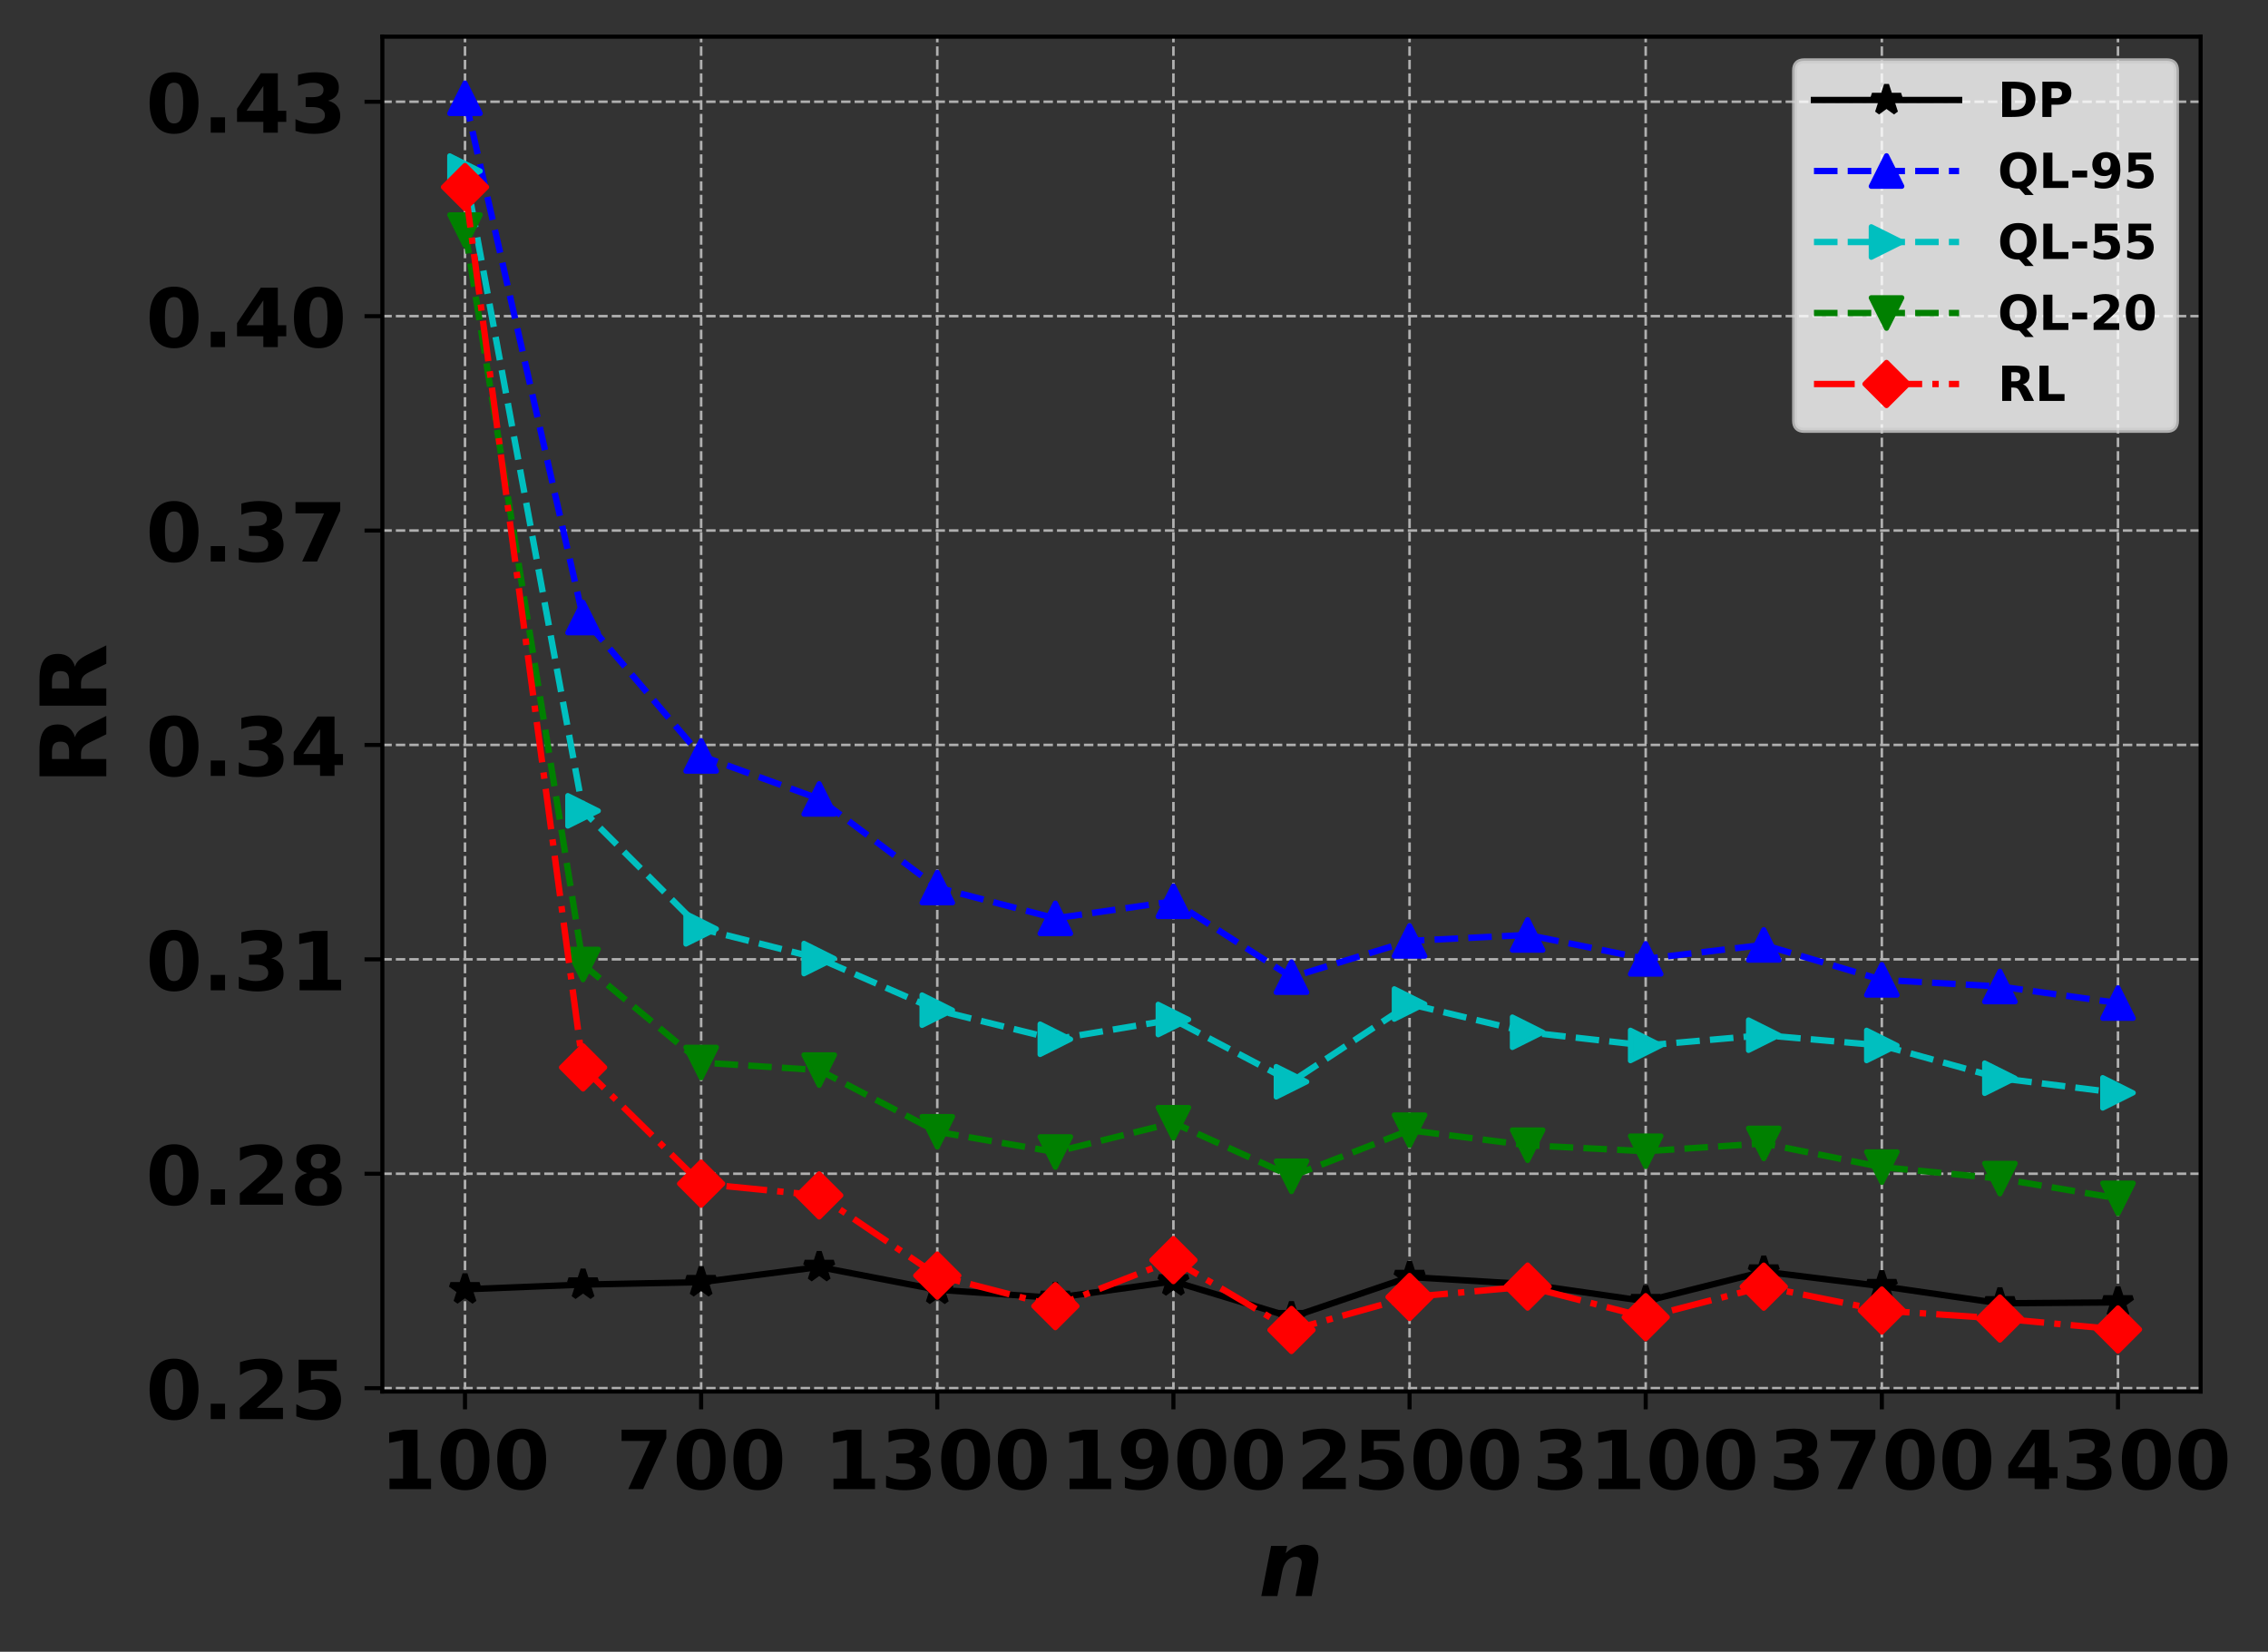 <?xml version="1.0" encoding="utf-8" standalone="no"?>
<!DOCTYPE svg PUBLIC "-//W3C//DTD SVG 1.1//EN"
  "http://www.w3.org/Graphics/SVG/1.1/DTD/svg11.dtd">
<!-- Created with matplotlib (https://matplotlib.org/) -->
<svg height="324.418pt" version="1.1" viewBox="0 0 445.448 324.418" width="445.448pt" xmlns="http://www.w3.org/2000/svg" xmlns:xlink="http://www.w3.org/1999/xlink">
 <rect x="0" y="0" width="445.448" height="324.418" fill="#333333" stroke="none"/>
 <defs>
  <style type="text/css">
*{stroke-linecap:butt;stroke-linejoin:round;}
  </style>
 </defs>
 <g id="figure_1">
  <g id="patch_1">
   <path d="M 0 324.418 
L 445.448 324.418 
L 445.448 0 
L 0 0 
z
" style="fill:none;"/>
  </g>
  <g id="axes_1">
   <g id="patch_2">
    <path d="M 75.096 273.312 
L 432.216 273.312 
L 432.216 7.2 
L 75.096 7.2 
z
" style="fill:none;"/>
   </g>
   <g id="matplotlib.axis_1">
    <g id="xtick_1">
     <g id="line2d_1">
      <path clip-path="url(#p039cc6909b)" d="M 91.328 273.312 
L 91.328 7.2 
" style="fill:none;stroke:#b0b0b0;stroke-dasharray:1.85,0.8;stroke-dashoffset:0;stroke-width:0.5;"/>
     </g>
     <g id="line2d_2">
      <defs>
       <path d="M 0 0 
L 0 3.5 
" id="mc5c2811fd6" style="stroke:#000000;stroke-width:0.8;"/>
      </defs>
      <g>
       <use style="stroke:#000000;stroke-width:0.8;" x="91.328" xlink:href="#mc5c2811fd6" y="273.312"/>
      </g>
     </g>
     <g id="text_1">
      <!-- 100 -->
      <defs>
       <path d="M 11.719 12.984 
L 28.328 12.984 
L 28.328 60.109 
L 11.281 56.594 
L 11.281 69.391 
L 28.219 72.906 
L 46.094 72.906 
L 46.094 12.984 
L 62.703 12.984 
L 62.703 0 
L 11.719 0 
z
" id="DejaVuSans-Bold-49"/>
       <path d="M 46 36.531 
Q 46 50.203 43.438 55.781 
Q 40.875 61.375 34.812 61.375 
Q 28.766 61.375 26.172 55.781 
Q 23.578 50.203 23.578 36.531 
Q 23.578 22.703 26.172 17.031 
Q 28.766 11.375 34.812 11.375 
Q 40.828 11.375 43.406 17.031 
Q 46 22.703 46 36.531 
z
M 64.797 36.375 
Q 64.797 18.266 56.984 8.422 
Q 49.172 -1.422 34.812 -1.422 
Q 20.406 -1.422 12.594 8.422 
Q 4.781 18.266 4.781 36.375 
Q 4.781 54.547 12.594 64.375 
Q 20.406 74.219 34.812 74.219 
Q 49.172 74.219 56.984 64.375 
Q 64.797 54.547 64.797 36.375 
z
" id="DejaVuSans-Bold-48"/>
      </defs>
      <g transform="translate(74.63 292.469)scale(0.16 -0.16)">
       <use xlink:href="#DejaVuSans-Bold-49"/>
       <use x="69.58" xlink:href="#DejaVuSans-Bold-48"/>
       <use x="139.16" xlink:href="#DejaVuSans-Bold-48"/>
      </g>
     </g>
    </g>
    <g id="xtick_2">
     <g id="line2d_3">
      <path clip-path="url(#p039cc6909b)" d="M 137.708 273.312 
L 137.708 7.2 
" style="fill:none;stroke:#b0b0b0;stroke-dasharray:1.85,0.8;stroke-dashoffset:0;stroke-width:0.5;"/>
     </g>
     <g id="line2d_4">
      <g>
       <use style="stroke:#000000;stroke-width:0.8;" x="137.708" xlink:href="#mc5c2811fd6" y="273.312"/>
      </g>
     </g>
     <g id="text_2">
      <!-- 700 -->
      <defs>
       <path d="M 6.688 72.906 
L 61.625 72.906 
L 61.625 62.312 
L 33.203 0 
L 14.891 0 
L 41.797 59.078 
L 6.688 59.078 
z
" id="DejaVuSans-Bold-55"/>
      </defs>
      <g transform="translate(121.009 292.469)scale(0.16 -0.16)">
       <use xlink:href="#DejaVuSans-Bold-55"/>
       <use x="69.58" xlink:href="#DejaVuSans-Bold-48"/>
       <use x="139.16" xlink:href="#DejaVuSans-Bold-48"/>
      </g>
     </g>
    </g>
    <g id="xtick_3">
     <g id="line2d_5">
      <path clip-path="url(#p039cc6909b)" d="M 184.087 273.312 
L 184.087 7.2 
" style="fill:none;stroke:#b0b0b0;stroke-dasharray:1.85,0.8;stroke-dashoffset:0;stroke-width:0.5;"/>
     </g>
     <g id="line2d_6">
      <g>
       <use style="stroke:#000000;stroke-width:0.8;" x="184.087" xlink:href="#mc5c2811fd6" y="273.312"/>
      </g>
     </g>
     <g id="text_3">
      <!-- 1300 -->
      <defs>
       <path d="M 46.578 39.312 
Q 53.953 37.406 57.781 32.688 
Q 61.625 27.984 61.625 20.703 
Q 61.625 9.859 53.312 4.219 
Q 45.016 -1.422 29.109 -1.422 
Q 23.484 -1.422 17.844 -0.516 
Q 12.203 0.391 6.688 2.203 
L 6.688 16.703 
Q 11.969 14.062 17.156 12.719 
Q 22.359 11.375 27.391 11.375 
Q 34.859 11.375 38.844 13.953 
Q 42.828 16.547 42.828 21.391 
Q 42.828 26.375 38.75 28.938 
Q 34.672 31.5 26.703 31.5 
L 19.188 31.5 
L 19.188 43.609 
L 27.094 43.609 
Q 34.188 43.609 37.641 45.828 
Q 41.109 48.047 41.109 52.594 
Q 41.109 56.781 37.734 59.078 
Q 34.375 61.375 28.219 61.375 
Q 23.688 61.375 19.047 60.344 
Q 14.406 59.328 9.812 57.328 
L 9.812 71.094 
Q 15.375 72.656 20.844 73.438 
Q 26.312 74.219 31.594 74.219 
Q 45.797 74.219 52.844 69.547 
Q 59.906 64.891 59.906 55.516 
Q 59.906 49.125 56.531 45.047 
Q 53.172 40.969 46.578 39.312 
z
" id="DejaVuSans-Bold-51"/>
      </defs>
      <g transform="translate(161.822 292.469)scale(0.16 -0.16)">
       <use xlink:href="#DejaVuSans-Bold-49"/>
       <use x="69.58" xlink:href="#DejaVuSans-Bold-51"/>
       <use x="139.16" xlink:href="#DejaVuSans-Bold-48"/>
       <use x="208.74" xlink:href="#DejaVuSans-Bold-48"/>
      </g>
     </g>
    </g>
    <g id="xtick_4">
     <g id="line2d_7">
      <path clip-path="url(#p039cc6909b)" d="M 230.466 273.312 
L 230.466 7.2 
" style="fill:none;stroke:#b0b0b0;stroke-dasharray:1.85,0.8;stroke-dashoffset:0;stroke-width:0.5;"/>
     </g>
     <g id="line2d_8">
      <g>
       <use style="stroke:#000000;stroke-width:0.8;" x="230.466" xlink:href="#mc5c2811fd6" y="273.312"/>
      </g>
     </g>
     <g id="text_4">
      <!-- 1900 -->
      <defs>
       <path d="M 10.016 1.609 
L 10.016 15.094 
Q 14.5 12.984 18.594 11.938 
Q 22.703 10.891 26.703 10.891 
Q 35.109 10.891 39.797 15.547 
Q 44.484 20.219 45.312 29.391 
Q 42 26.953 38.234 25.734 
Q 34.469 24.516 30.078 24.516 
Q 18.891 24.516 12.031 31.031 
Q 5.172 37.547 5.172 48.188 
Q 5.172 59.969 12.812 67.047 
Q 20.453 74.125 33.297 74.125 
Q 47.562 74.125 55.375 64.5 
Q 63.188 54.891 63.188 37.312 
Q 63.188 19.234 54.047 8.906 
Q 44.922 -1.422 29 -1.422 
Q 23.875 -1.422 19.188 -0.656 
Q 14.5 0.094 10.016 1.609 
z
M 33.203 36.719 
Q 38.141 36.719 40.625 39.906 
Q 43.109 43.109 43.109 49.516 
Q 43.109 55.859 40.625 59.078 
Q 38.141 62.312 33.203 62.312 
Q 28.266 62.312 25.781 59.078 
Q 23.297 55.859 23.297 49.516 
Q 23.297 43.109 25.781 39.906 
Q 28.266 36.719 33.203 36.719 
z
" id="DejaVuSans-Bold-57"/>
      </defs>
      <g transform="translate(208.201 292.469)scale(0.16 -0.16)">
       <use xlink:href="#DejaVuSans-Bold-49"/>
       <use x="69.58" xlink:href="#DejaVuSans-Bold-57"/>
       <use x="139.16" xlink:href="#DejaVuSans-Bold-48"/>
       <use x="208.74" xlink:href="#DejaVuSans-Bold-48"/>
      </g>
     </g>
    </g>
    <g id="xtick_5">
     <g id="line2d_9">
      <path clip-path="url(#p039cc6909b)" d="M 276.845 273.312 
L 276.845 7.2 
" style="fill:none;stroke:#b0b0b0;stroke-dasharray:1.85,0.8;stroke-dashoffset:0;stroke-width:0.5;"/>
     </g>
     <g id="line2d_10">
      <g>
       <use style="stroke:#000000;stroke-width:0.8;" x="276.845" xlink:href="#mc5c2811fd6" y="273.312"/>
      </g>
     </g>
     <g id="text_5">
      <!-- 2500 -->
      <defs>
       <path d="M 28.812 13.812 
L 60.891 13.812 
L 60.891 0 
L 7.906 0 
L 7.906 13.812 
L 34.516 37.312 
Q 38.094 40.531 39.797 43.609 
Q 41.5 46.688 41.5 50 
Q 41.5 55.125 38.062 58.25 
Q 34.625 61.375 28.906 61.375 
Q 24.516 61.375 19.281 59.5 
Q 14.062 57.625 8.109 53.906 
L 8.109 69.922 
Q 14.453 72.016 20.656 73.109 
Q 26.859 74.219 32.812 74.219 
Q 45.906 74.219 53.156 68.453 
Q 60.406 62.703 60.406 52.391 
Q 60.406 46.438 57.328 41.281 
Q 54.25 36.141 44.391 27.484 
z
" id="DejaVuSans-Bold-50"/>
       <path d="M 10.594 72.906 
L 57.328 72.906 
L 57.328 59.078 
L 25.594 59.078 
L 25.594 47.797 
Q 27.734 48.391 29.906 48.703 
Q 32.078 49.031 34.422 49.031 
Q 47.75 49.031 55.172 42.359 
Q 62.594 35.688 62.594 23.781 
Q 62.594 11.969 54.516 5.266 
Q 46.438 -1.422 32.078 -1.422 
Q 25.875 -1.422 19.797 -0.219 
Q 13.719 0.984 7.719 3.422 
L 7.719 18.219 
Q 13.672 14.797 19.016 13.078 
Q 24.359 11.375 29.109 11.375 
Q 35.938 11.375 39.859 14.719 
Q 43.797 18.062 43.797 23.781 
Q 43.797 29.547 39.859 32.859 
Q 35.938 36.188 29.109 36.188 
Q 25.047 36.188 20.453 35.125 
Q 15.875 34.078 10.594 31.891 
z
" id="DejaVuSans-Bold-53"/>
      </defs>
      <g transform="translate(254.58 292.469)scale(0.16 -0.16)">
       <use xlink:href="#DejaVuSans-Bold-50"/>
       <use x="69.58" xlink:href="#DejaVuSans-Bold-53"/>
       <use x="139.16" xlink:href="#DejaVuSans-Bold-48"/>
       <use x="208.74" xlink:href="#DejaVuSans-Bold-48"/>
      </g>
     </g>
    </g>
    <g id="xtick_6">
     <g id="line2d_11">
      <path clip-path="url(#p039cc6909b)" d="M 323.224 273.312 
L 323.224 7.2 
" style="fill:none;stroke:#b0b0b0;stroke-dasharray:1.85,0.8;stroke-dashoffset:0;stroke-width:0.5;"/>
     </g>
     <g id="line2d_12">
      <g>
       <use style="stroke:#000000;stroke-width:0.8;" x="323.224" xlink:href="#mc5c2811fd6" y="273.312"/>
      </g>
     </g>
     <g id="text_6">
      <!-- 3100 -->
      <g transform="translate(300.959 292.469)scale(0.16 -0.16)">
       <use xlink:href="#DejaVuSans-Bold-51"/>
       <use x="69.58" xlink:href="#DejaVuSans-Bold-49"/>
       <use x="139.16" xlink:href="#DejaVuSans-Bold-48"/>
       <use x="208.74" xlink:href="#DejaVuSans-Bold-48"/>
      </g>
     </g>
    </g>
    <g id="xtick_7">
     <g id="line2d_13">
      <path clip-path="url(#p039cc6909b)" d="M 369.604 273.312 
L 369.604 7.2 
" style="fill:none;stroke:#b0b0b0;stroke-dasharray:1.85,0.8;stroke-dashoffset:0;stroke-width:0.5;"/>
     </g>
     <g id="line2d_14">
      <g>
       <use style="stroke:#000000;stroke-width:0.8;" x="369.604" xlink:href="#mc5c2811fd6" y="273.312"/>
      </g>
     </g>
     <g id="text_7">
      <!-- 3700 -->
      <g transform="translate(347.339 292.469)scale(0.16 -0.16)">
       <use xlink:href="#DejaVuSans-Bold-51"/>
       <use x="69.58" xlink:href="#DejaVuSans-Bold-55"/>
       <use x="139.16" xlink:href="#DejaVuSans-Bold-48"/>
       <use x="208.74" xlink:href="#DejaVuSans-Bold-48"/>
      </g>
     </g>
    </g>
    <g id="xtick_8">
     <g id="line2d_15">
      <path clip-path="url(#p039cc6909b)" d="M 415.983 273.312 
L 415.983 7.2 
" style="fill:none;stroke:#b0b0b0;stroke-dasharray:1.85,0.8;stroke-dashoffset:0;stroke-width:0.5;"/>
     </g>
     <g id="line2d_16">
      <g>
       <use style="stroke:#000000;stroke-width:0.8;" x="415.983" xlink:href="#mc5c2811fd6" y="273.312"/>
      </g>
     </g>
     <g id="text_8">
      <!-- 4300 -->
      <defs>
       <path d="M 36.812 57.422 
L 16.219 26.906 
L 36.812 26.906 
z
M 33.688 72.906 
L 54.594 72.906 
L 54.594 26.906 
L 64.984 26.906 
L 64.984 13.281 
L 54.594 13.281 
L 54.594 0 
L 36.812 0 
L 36.812 13.281 
L 4.5 13.281 
L 4.5 29.391 
z
" id="DejaVuSans-Bold-52"/>
      </defs>
      <g transform="translate(393.718 292.469)scale(0.16 -0.16)">
       <use xlink:href="#DejaVuSans-Bold-52"/>
       <use x="69.58" xlink:href="#DejaVuSans-Bold-51"/>
       <use x="139.16" xlink:href="#DejaVuSans-Bold-48"/>
       <use x="208.74" xlink:href="#DejaVuSans-Bold-48"/>
      </g>
     </g>
    </g>
    <g id="text_9">
     <!-- $n$ -->
     <defs>
      <path d="M 64.5 33.297 
L 58.016 0 
L 40.484 0 
L 46 28.516 
Q 46.578 31.297 46.891 33.219 
Q 47.219 35.156 47.219 36.281 
Q 47.219 39.406 45.484 41.109 
Q 43.75 42.828 40.578 42.828 
Q 35.156 42.828 31.266 38.594 
Q 27.391 34.375 25.875 26.906 
L 20.609 0 
L 3.078 0 
L 13.719 54.688 
L 31.297 54.688 
L 29.688 46.688 
Q 34.516 51.422 39.391 53.703 
Q 44.281 56 49.609 56 
Q 57.172 56 61.266 52.047 
Q 65.375 48.094 65.375 40.922 
Q 65.375 39.359 65.156 37.453 
Q 64.938 35.547 64.5 33.297 
z
" id="DejaVuSans-BoldOblique-110"/>
     </defs>
     <g transform="translate(247.176 313.474)scale(0.18 -0.18)">
      <use xlink:href="#DejaVuSans-BoldOblique-110"/>
     </g>
    </g>
   </g>
   <g id="matplotlib.axis_2">
    <g id="ytick_1">
     <g id="line2d_17">
      <path clip-path="url(#p039cc6909b)" d="M 75.096 272.642 
L 432.216 272.642 
" style="fill:none;stroke:#b0b0b0;stroke-dasharray:1.85,0.8;stroke-dashoffset:0;stroke-width:0.5;"/>
     </g>
     <g id="line2d_18">
      <defs>
       <path d="M 0 0 
L -3.5 0 
" id="m536123eb5f" style="stroke:#000000;stroke-width:0.8;"/>
      </defs>
      <g>
       <use style="stroke:#000000;stroke-width:0.8;" x="75.096" xlink:href="#m536123eb5f" y="272.642"/>
      </g>
     </g>
     <g id="text_10">
      <!-- 0.25 -->
      <defs>
       <path d="M 10.203 18.891 
L 27.781 18.891 
L 27.781 0 
L 10.203 0 
z
" id="DejaVuSans-Bold-46"/>
      </defs>
      <g transform="translate(28.621 278.721)scale(0.16 -0.16)">
       <use xlink:href="#DejaVuSans-Bold-48"/>
       <use x="69.58" xlink:href="#DejaVuSans-Bold-46"/>
       <use x="107.568" xlink:href="#DejaVuSans-Bold-50"/>
       <use x="177.148" xlink:href="#DejaVuSans-Bold-53"/>
      </g>
     </g>
    </g>
    <g id="ytick_2">
     <g id="line2d_19">
      <path clip-path="url(#p039cc6909b)" d="M 75.096 230.532 
L 432.216 230.532 
" style="fill:none;stroke:#b0b0b0;stroke-dasharray:1.85,0.8;stroke-dashoffset:0;stroke-width:0.5;"/>
     </g>
     <g id="line2d_20">
      <g>
       <use style="stroke:#000000;stroke-width:0.8;" x="75.096" xlink:href="#m536123eb5f" y="230.532"/>
      </g>
     </g>
     <g id="text_11">
      <!-- 0.28 -->
      <defs>
       <path d="M 34.812 32.625 
Q 29.547 32.625 26.703 29.734 
Q 23.875 26.859 23.875 21.484 
Q 23.875 16.109 26.703 13.25 
Q 29.547 10.406 34.812 10.406 
Q 40.047 10.406 42.828 13.25 
Q 45.609 16.109 45.609 21.484 
Q 45.609 26.906 42.828 29.766 
Q 40.047 32.625 34.812 32.625 
z
M 21.094 38.812 
Q 14.453 40.828 11.078 44.969 
Q 7.719 49.125 7.719 55.328 
Q 7.719 64.547 14.594 69.375 
Q 21.484 74.219 34.812 74.219 
Q 48.047 74.219 54.922 69.406 
Q 61.812 64.594 61.812 55.328 
Q 61.812 49.125 58.422 44.969 
Q 55.031 40.828 48.391 38.812 
Q 55.812 36.766 59.594 32.156 
Q 63.375 27.547 63.375 20.516 
Q 63.375 9.672 56.172 4.125 
Q 48.969 -1.422 34.812 -1.422 
Q 20.609 -1.422 13.359 4.125 
Q 6.109 9.672 6.109 20.516 
Q 6.109 27.547 9.891 32.156 
Q 13.672 36.766 21.094 38.812 
z
M 25.484 53.422 
Q 25.484 49.078 27.906 46.734 
Q 30.328 44.391 34.812 44.391 
Q 39.203 44.391 41.594 46.734 
Q 44 49.078 44 53.422 
Q 44 57.766 41.594 60.078 
Q 39.203 62.406 34.812 62.406 
Q 30.328 62.406 27.906 60.062 
Q 25.484 57.719 25.484 53.422 
z
" id="DejaVuSans-Bold-56"/>
      </defs>
      <g transform="translate(28.621 236.611)scale(0.16 -0.16)">
       <use xlink:href="#DejaVuSans-Bold-48"/>
       <use x="69.58" xlink:href="#DejaVuSans-Bold-46"/>
       <use x="107.568" xlink:href="#DejaVuSans-Bold-50"/>
       <use x="177.148" xlink:href="#DejaVuSans-Bold-56"/>
      </g>
     </g>
    </g>
    <g id="ytick_3">
     <g id="line2d_21">
      <path clip-path="url(#p039cc6909b)" d="M 75.096 188.422 
L 432.216 188.422 
" style="fill:none;stroke:#b0b0b0;stroke-dasharray:1.85,0.8;stroke-dashoffset:0;stroke-width:0.5;"/>
     </g>
     <g id="line2d_22">
      <g>
       <use style="stroke:#000000;stroke-width:0.8;" x="75.096" xlink:href="#m536123eb5f" y="188.422"/>
      </g>
     </g>
     <g id="text_12">
      <!-- 0.31 -->
      <g transform="translate(28.621 194.501)scale(0.16 -0.16)">
       <use xlink:href="#DejaVuSans-Bold-48"/>
       <use x="69.58" xlink:href="#DejaVuSans-Bold-46"/>
       <use x="107.568" xlink:href="#DejaVuSans-Bold-51"/>
       <use x="177.148" xlink:href="#DejaVuSans-Bold-49"/>
      </g>
     </g>
    </g>
    <g id="ytick_4">
     <g id="line2d_23">
      <path clip-path="url(#p039cc6909b)" d="M 75.096 146.313 
L 432.216 146.313 
" style="fill:none;stroke:#b0b0b0;stroke-dasharray:1.85,0.8;stroke-dashoffset:0;stroke-width:0.5;"/>
     </g>
     <g id="line2d_24">
      <g>
       <use style="stroke:#000000;stroke-width:0.8;" x="75.096" xlink:href="#m536123eb5f" y="146.313"/>
      </g>
     </g>
     <g id="text_13">
      <!-- 0.34 -->
      <g transform="translate(28.621 152.392)scale(0.16 -0.16)">
       <use xlink:href="#DejaVuSans-Bold-48"/>
       <use x="69.58" xlink:href="#DejaVuSans-Bold-46"/>
       <use x="107.568" xlink:href="#DejaVuSans-Bold-51"/>
       <use x="177.148" xlink:href="#DejaVuSans-Bold-52"/>
      </g>
     </g>
    </g>
    <g id="ytick_5">
     <g id="line2d_25">
      <path clip-path="url(#p039cc6909b)" d="M 75.096 104.203 
L 432.216 104.203 
" style="fill:none;stroke:#b0b0b0;stroke-dasharray:1.85,0.8;stroke-dashoffset:0;stroke-width:0.5;"/>
     </g>
     <g id="line2d_26">
      <g>
       <use style="stroke:#000000;stroke-width:0.8;" x="75.096" xlink:href="#m536123eb5f" y="104.203"/>
      </g>
     </g>
     <g id="text_14">
      <!-- 0.37 -->
      <g transform="translate(28.621 110.282)scale(0.16 -0.16)">
       <use xlink:href="#DejaVuSans-Bold-48"/>
       <use x="69.58" xlink:href="#DejaVuSans-Bold-46"/>
       <use x="107.568" xlink:href="#DejaVuSans-Bold-51"/>
       <use x="177.148" xlink:href="#DejaVuSans-Bold-55"/>
      </g>
     </g>
    </g>
    <g id="ytick_6">
     <g id="line2d_27">
      <path clip-path="url(#p039cc6909b)" d="M 75.096 62.093 
L 432.216 62.093 
" style="fill:none;stroke:#b0b0b0;stroke-dasharray:1.85,0.8;stroke-dashoffset:0;stroke-width:0.5;"/>
     </g>
     <g id="line2d_28">
      <g>
       <use style="stroke:#000000;stroke-width:0.8;" x="75.096" xlink:href="#m536123eb5f" y="62.093"/>
      </g>
     </g>
     <g id="text_15">
      <!-- 0.40 -->
      <g transform="translate(28.621 68.172)scale(0.16 -0.16)">
       <use xlink:href="#DejaVuSans-Bold-48"/>
       <use x="69.58" xlink:href="#DejaVuSans-Bold-46"/>
       <use x="107.568" xlink:href="#DejaVuSans-Bold-52"/>
       <use x="177.148" xlink:href="#DejaVuSans-Bold-48"/>
      </g>
     </g>
    </g>
    <g id="ytick_7">
     <g id="line2d_29">
      <path clip-path="url(#p039cc6909b)" d="M 75.096 19.984 
L 432.216 19.984 
" style="fill:none;stroke:#b0b0b0;stroke-dasharray:1.85,0.8;stroke-dashoffset:0;stroke-width:0.5;"/>
     </g>
     <g id="line2d_30">
      <g>
       <use style="stroke:#000000;stroke-width:0.8;" x="75.096" xlink:href="#m536123eb5f" y="19.984"/>
      </g>
     </g>
     <g id="text_16">
      <!-- 0.43 -->
      <g transform="translate(28.621 26.063)scale(0.16 -0.16)">
       <use xlink:href="#DejaVuSans-Bold-48"/>
       <use x="69.58" xlink:href="#DejaVuSans-Bold-46"/>
       <use x="107.568" xlink:href="#DejaVuSans-Bold-52"/>
       <use x="177.148" xlink:href="#DejaVuSans-Bold-51"/>
      </g>
     </g>
    </g>
    <g id="text_17">
     <!-- RR -->
     <defs>
      <path d="M 35.891 40.578 
Q 41.797 40.578 44.359 42.766 
Q 46.922 44.969 46.922 50 
Q 46.922 54.984 44.359 57.125 
Q 41.797 59.281 35.891 59.281 
L 27.984 59.281 
L 27.984 40.578 
z
M 27.984 27.594 
L 27.984 0 
L 9.188 0 
L 9.188 72.906 
L 37.891 72.906 
Q 52.297 72.906 59 68.062 
Q 65.719 63.234 65.719 52.781 
Q 65.719 45.562 62.219 40.922 
Q 58.734 36.281 51.703 34.078 
Q 55.562 33.203 58.609 30.094 
Q 61.672 27 64.797 20.703 
L 75 0 
L 54.984 0 
L 46.094 18.109 
Q 43.406 23.578 40.641 25.578 
Q 37.891 27.594 33.297 27.594 
z
" id="DejaVuSans-Bold-82"/>
     </defs>
     <g transform="translate(20.877 154.116)rotate(-90)scale(0.18 -0.18)">
      <use xlink:href="#DejaVuSans-Bold-82"/>
      <use x="77.002" xlink:href="#DejaVuSans-Bold-82"/>
     </g>
    </g>
   </g>
   <g id="line2d_31">
    <path clip-path="url(#p039cc6909b)" d="M 91.328 253.229 
L 114.518 252.303 
L 137.708 251.826 
L 160.897 248.85 
L 184.087 253.313 
L 207.276 254.914 
L 230.466 251.671 
L 253.656 258.703 
L 276.845 250.815 
L 300.035 252.219 
L 323.224 255.559 
L 346.414 249.748 
L 369.604 252.612 
L 392.793 255.98 
L 415.983 255.798 
" style="fill:none;stroke:#000000;stroke-linecap:square;stroke-width:1.25;"/>
    <defs>
     <path d="M 0 -3 
L -0.674 -0.927 
L -2.853 -0.927 
L -1.09 0.354 
L -1.763 2.427 
L -0 1.146 
L 1.763 2.427 
L 1.09 0.354 
L 2.853 -0.927 
L 0.674 -0.927 
z
" id="m81572c26f2" style="stroke:#000000;stroke-linejoin:bevel;"/>
    </defs>
    <g clip-path="url(#p039cc6909b)">
     <use style="stroke:#000000;stroke-linejoin:bevel;" x="91.328" xlink:href="#m81572c26f2" y="253.229"/>
     <use style="stroke:#000000;stroke-linejoin:bevel;" x="114.518" xlink:href="#m81572c26f2" y="252.303"/>
     <use style="stroke:#000000;stroke-linejoin:bevel;" x="137.708" xlink:href="#m81572c26f2" y="251.826"/>
     <use style="stroke:#000000;stroke-linejoin:bevel;" x="160.897" xlink:href="#m81572c26f2" y="248.85"/>
     <use style="stroke:#000000;stroke-linejoin:bevel;" x="184.087" xlink:href="#m81572c26f2" y="253.313"/>
     <use style="stroke:#000000;stroke-linejoin:bevel;" x="207.276" xlink:href="#m81572c26f2" y="254.914"/>
     <use style="stroke:#000000;stroke-linejoin:bevel;" x="230.466" xlink:href="#m81572c26f2" y="251.671"/>
     <use style="stroke:#000000;stroke-linejoin:bevel;" x="253.656" xlink:href="#m81572c26f2" y="258.703"/>
     <use style="stroke:#000000;stroke-linejoin:bevel;" x="276.845" xlink:href="#m81572c26f2" y="250.815"/>
     <use style="stroke:#000000;stroke-linejoin:bevel;" x="300.035" xlink:href="#m81572c26f2" y="252.219"/>
     <use style="stroke:#000000;stroke-linejoin:bevel;" x="323.224" xlink:href="#m81572c26f2" y="255.559"/>
     <use style="stroke:#000000;stroke-linejoin:bevel;" x="346.414" xlink:href="#m81572c26f2" y="249.748"/>
     <use style="stroke:#000000;stroke-linejoin:bevel;" x="369.604" xlink:href="#m81572c26f2" y="252.612"/>
     <use style="stroke:#000000;stroke-linejoin:bevel;" x="392.793" xlink:href="#m81572c26f2" y="255.98"/>
     <use style="stroke:#000000;stroke-linejoin:bevel;" x="415.983" xlink:href="#m81572c26f2" y="255.798"/>
    </g>
   </g>
   <g id="line2d_32">
    <path clip-path="url(#p039cc6909b)" d="M 91.328 19.296 
L 114.518 121.286 
L 137.708 148.46 
L 160.897 156.91 
L 184.087 174.316 
L 207.276 180.365 
L 230.466 177.025 
L 253.656 191.918 
L 276.845 184.801 
L 300.035 183.622 
L 323.224 188.324 
L 346.414 185.587 
L 369.604 192.451 
L 392.793 193.756 
L 415.983 196.999 
" style="fill:none;stroke:#0000ff;stroke-dasharray:4.625,2;stroke-dashoffset:0;stroke-width:1.25;"/>
    <defs>
     <path d="M 0 -3 
L -3 3 
L 3 3 
z
" id="m307053305f" style="stroke:#0000ff;stroke-linejoin:miter;"/>
    </defs>
    <g clip-path="url(#p039cc6909b)">
     <use style="fill:#0000ff;stroke:#0000ff;stroke-linejoin:miter;" x="91.328" xlink:href="#m307053305f" y="19.296"/>
     <use style="fill:#0000ff;stroke:#0000ff;stroke-linejoin:miter;" x="114.518" xlink:href="#m307053305f" y="121.286"/>
     <use style="fill:#0000ff;stroke:#0000ff;stroke-linejoin:miter;" x="137.708" xlink:href="#m307053305f" y="148.46"/>
     <use style="fill:#0000ff;stroke:#0000ff;stroke-linejoin:miter;" x="160.897" xlink:href="#m307053305f" y="156.91"/>
     <use style="fill:#0000ff;stroke:#0000ff;stroke-linejoin:miter;" x="184.087" xlink:href="#m307053305f" y="174.316"/>
     <use style="fill:#0000ff;stroke:#0000ff;stroke-linejoin:miter;" x="207.276" xlink:href="#m307053305f" y="180.365"/>
     <use style="fill:#0000ff;stroke:#0000ff;stroke-linejoin:miter;" x="230.466" xlink:href="#m307053305f" y="177.025"/>
     <use style="fill:#0000ff;stroke:#0000ff;stroke-linejoin:miter;" x="253.656" xlink:href="#m307053305f" y="191.918"/>
     <use style="fill:#0000ff;stroke:#0000ff;stroke-linejoin:miter;" x="276.845" xlink:href="#m307053305f" y="184.801"/>
     <use style="fill:#0000ff;stroke:#0000ff;stroke-linejoin:miter;" x="300.035" xlink:href="#m307053305f" y="183.622"/>
     <use style="fill:#0000ff;stroke:#0000ff;stroke-linejoin:miter;" x="323.224" xlink:href="#m307053305f" y="188.324"/>
     <use style="fill:#0000ff;stroke:#0000ff;stroke-linejoin:miter;" x="346.414" xlink:href="#m307053305f" y="185.587"/>
     <use style="fill:#0000ff;stroke:#0000ff;stroke-linejoin:miter;" x="369.604" xlink:href="#m307053305f" y="192.451"/>
     <use style="fill:#0000ff;stroke:#0000ff;stroke-linejoin:miter;" x="392.793" xlink:href="#m307053305f" y="193.756"/>
     <use style="fill:#0000ff;stroke:#0000ff;stroke-linejoin:miter;" x="415.983" xlink:href="#m307053305f" y="196.999"/>
    </g>
   </g>
   <g id="line2d_33">
    <path clip-path="url(#p039cc6909b)" d="M 91.328 33.599 
L 114.518 159.254 
L 137.708 182.429 
L 160.897 188.268 
L 184.087 198.402 
L 207.276 204.115 
L 230.466 200.241 
L 253.656 212.467 
L 276.845 197.195 
L 300.035 202.74 
L 323.224 205.336 
L 346.414 203.315 
L 369.604 205.336 
L 392.793 211.765 
L 415.983 214.643 
" style="fill:none;stroke:#00bfbf;stroke-dasharray:4.625,2;stroke-dashoffset:0;stroke-width:1.25;"/>
    <defs>
     <path d="M 3 0 
L -3 -3 
L -3 3 
z
" id="mcc8aeab326" style="stroke:#00bfbf;stroke-linejoin:miter;"/>
    </defs>
    <g clip-path="url(#p039cc6909b)">
     <use style="fill:#00bfbf;stroke:#00bfbf;stroke-linejoin:miter;" x="91.328" xlink:href="#mcc8aeab326" y="33.599"/>
     <use style="fill:#00bfbf;stroke:#00bfbf;stroke-linejoin:miter;" x="114.518" xlink:href="#mcc8aeab326" y="159.254"/>
     <use style="fill:#00bfbf;stroke:#00bfbf;stroke-linejoin:miter;" x="137.708" xlink:href="#mcc8aeab326" y="182.429"/>
     <use style="fill:#00bfbf;stroke:#00bfbf;stroke-linejoin:miter;" x="160.897" xlink:href="#mcc8aeab326" y="188.268"/>
     <use style="fill:#00bfbf;stroke:#00bfbf;stroke-linejoin:miter;" x="184.087" xlink:href="#mcc8aeab326" y="198.402"/>
     <use style="fill:#00bfbf;stroke:#00bfbf;stroke-linejoin:miter;" x="207.276" xlink:href="#mcc8aeab326" y="204.115"/>
     <use style="fill:#00bfbf;stroke:#00bfbf;stroke-linejoin:miter;" x="230.466" xlink:href="#mcc8aeab326" y="200.241"/>
     <use style="fill:#00bfbf;stroke:#00bfbf;stroke-linejoin:miter;" x="253.656" xlink:href="#mcc8aeab326" y="212.467"/>
     <use style="fill:#00bfbf;stroke:#00bfbf;stroke-linejoin:miter;" x="276.845" xlink:href="#mcc8aeab326" y="197.195"/>
     <use style="fill:#00bfbf;stroke:#00bfbf;stroke-linejoin:miter;" x="300.035" xlink:href="#mcc8aeab326" y="202.74"/>
     <use style="fill:#00bfbf;stroke:#00bfbf;stroke-linejoin:miter;" x="323.224" xlink:href="#mcc8aeab326" y="205.336"/>
     <use style="fill:#00bfbf;stroke:#00bfbf;stroke-linejoin:miter;" x="346.414" xlink:href="#mcc8aeab326" y="203.315"/>
     <use style="fill:#00bfbf;stroke:#00bfbf;stroke-linejoin:miter;" x="369.604" xlink:href="#mcc8aeab326" y="205.336"/>
     <use style="fill:#00bfbf;stroke:#00bfbf;stroke-linejoin:miter;" x="392.793" xlink:href="#mcc8aeab326" y="211.765"/>
     <use style="fill:#00bfbf;stroke:#00bfbf;stroke-linejoin:miter;" x="415.983" xlink:href="#mcc8aeab326" y="214.643"/>
    </g>
   </g>
   <g id="line2d_34">
    <path clip-path="url(#p039cc6909b)" d="M 91.328 45.193 
L 114.518 189.433 
L 137.708 208.691 
L 160.897 210.179 
L 184.087 222.293 
L 207.276 226.265 
L 230.466 220.524 
L 253.656 231.037 
L 276.845 221.984 
L 300.035 224.932 
L 323.224 226.111 
L 346.414 224.581 
L 369.604 229.227 
L 392.793 231.487 
L 415.983 235.375 
" style="fill:none;stroke:#008000;stroke-dasharray:4.625,2;stroke-dashoffset:0;stroke-width:1.25;"/>
    <defs>
     <path d="M -0 3 
L 3 -3 
L -3 -3 
z
" id="mc503dc4dcc" style="stroke:#008000;stroke-linejoin:miter;"/>
    </defs>
    <g clip-path="url(#p039cc6909b)">
     <use style="fill:#008000;stroke:#008000;stroke-linejoin:miter;" x="91.328" xlink:href="#mc503dc4dcc" y="45.193"/>
     <use style="fill:#008000;stroke:#008000;stroke-linejoin:miter;" x="114.518" xlink:href="#mc503dc4dcc" y="189.433"/>
     <use style="fill:#008000;stroke:#008000;stroke-linejoin:miter;" x="137.708" xlink:href="#mc503dc4dcc" y="208.691"/>
     <use style="fill:#008000;stroke:#008000;stroke-linejoin:miter;" x="160.897" xlink:href="#mc503dc4dcc" y="210.179"/>
     <use style="fill:#008000;stroke:#008000;stroke-linejoin:miter;" x="184.087" xlink:href="#mc503dc4dcc" y="222.293"/>
     <use style="fill:#008000;stroke:#008000;stroke-linejoin:miter;" x="207.276" xlink:href="#mc503dc4dcc" y="226.265"/>
     <use style="fill:#008000;stroke:#008000;stroke-linejoin:miter;" x="230.466" xlink:href="#mc503dc4dcc" y="220.524"/>
     <use style="fill:#008000;stroke:#008000;stroke-linejoin:miter;" x="253.656" xlink:href="#mc503dc4dcc" y="231.037"/>
     <use style="fill:#008000;stroke:#008000;stroke-linejoin:miter;" x="276.845" xlink:href="#mc503dc4dcc" y="221.984"/>
     <use style="fill:#008000;stroke:#008000;stroke-linejoin:miter;" x="300.035" xlink:href="#mc503dc4dcc" y="224.932"/>
     <use style="fill:#008000;stroke:#008000;stroke-linejoin:miter;" x="323.224" xlink:href="#mc503dc4dcc" y="226.111"/>
     <use style="fill:#008000;stroke:#008000;stroke-linejoin:miter;" x="346.414" xlink:href="#mc503dc4dcc" y="224.581"/>
     <use style="fill:#008000;stroke:#008000;stroke-linejoin:miter;" x="369.604" xlink:href="#mc503dc4dcc" y="229.227"/>
     <use style="fill:#008000;stroke:#008000;stroke-linejoin:miter;" x="392.793" xlink:href="#mc503dc4dcc" y="231.487"/>
     <use style="fill:#008000;stroke:#008000;stroke-linejoin:miter;" x="415.983" xlink:href="#mc503dc4dcc" y="235.375"/>
    </g>
   </g>
   <g id="line2d_35">
    <path clip-path="url(#p039cc6909b)" d="M 91.328 36.743 
L 114.518 209.646 
L 137.708 232.483 
L 160.897 234.785 
L 184.087 250.534 
L 207.276 256.528 
L 230.466 247.488 
L 253.656 261.216 
L 276.845 254.745 
L 300.035 252.696 
L 323.224 258.703 
L 346.414 252.71 
L 369.604 257.398 
L 392.793 258.97 
L 415.983 261.118 
" style="fill:none;stroke:#ff0000;stroke-dasharray:8,2,1.25,2;stroke-dashoffset:0;stroke-width:1.25;"/>
    <defs>
     <path d="M -0 4.243 
L 4.243 0 
L 0 -4.243 
L -4.243 -0 
z
" id="ma9e9b7ae65" style="stroke:#ff0000;stroke-linejoin:miter;"/>
    </defs>
    <g clip-path="url(#p039cc6909b)">
     <use style="fill:#ff0000;stroke:#ff0000;stroke-linejoin:miter;" x="91.328" xlink:href="#ma9e9b7ae65" y="36.743"/>
     <use style="fill:#ff0000;stroke:#ff0000;stroke-linejoin:miter;" x="114.518" xlink:href="#ma9e9b7ae65" y="209.646"/>
     <use style="fill:#ff0000;stroke:#ff0000;stroke-linejoin:miter;" x="137.708" xlink:href="#ma9e9b7ae65" y="232.483"/>
     <use style="fill:#ff0000;stroke:#ff0000;stroke-linejoin:miter;" x="160.897" xlink:href="#ma9e9b7ae65" y="234.785"/>
     <use style="fill:#ff0000;stroke:#ff0000;stroke-linejoin:miter;" x="184.087" xlink:href="#ma9e9b7ae65" y="250.534"/>
     <use style="fill:#ff0000;stroke:#ff0000;stroke-linejoin:miter;" x="207.276" xlink:href="#ma9e9b7ae65" y="256.528"/>
     <use style="fill:#ff0000;stroke:#ff0000;stroke-linejoin:miter;" x="230.466" xlink:href="#ma9e9b7ae65" y="247.488"/>
     <use style="fill:#ff0000;stroke:#ff0000;stroke-linejoin:miter;" x="253.656" xlink:href="#ma9e9b7ae65" y="261.216"/>
     <use style="fill:#ff0000;stroke:#ff0000;stroke-linejoin:miter;" x="276.845" xlink:href="#ma9e9b7ae65" y="254.745"/>
     <use style="fill:#ff0000;stroke:#ff0000;stroke-linejoin:miter;" x="300.035" xlink:href="#ma9e9b7ae65" y="252.696"/>
     <use style="fill:#ff0000;stroke:#ff0000;stroke-linejoin:miter;" x="323.224" xlink:href="#ma9e9b7ae65" y="258.703"/>
     <use style="fill:#ff0000;stroke:#ff0000;stroke-linejoin:miter;" x="346.414" xlink:href="#ma9e9b7ae65" y="252.71"/>
     <use style="fill:#ff0000;stroke:#ff0000;stroke-linejoin:miter;" x="369.604" xlink:href="#ma9e9b7ae65" y="257.398"/>
     <use style="fill:#ff0000;stroke:#ff0000;stroke-linejoin:miter;" x="392.793" xlink:href="#ma9e9b7ae65" y="258.97"/>
     <use style="fill:#ff0000;stroke:#ff0000;stroke-linejoin:miter;" x="415.983" xlink:href="#ma9e9b7ae65" y="261.118"/>
    </g>
   </g>
   <g id="patch_3">
    <path d="M 75.096 273.312 
L 75.096 7.2 
" style="fill:none;stroke:#000000;stroke-linecap:square;stroke-linejoin:miter;stroke-width:0.8;"/>
   </g>
   <g id="patch_4">
    <path d="M 432.216 273.312 
L 432.216 7.2 
" style="fill:none;stroke:#000000;stroke-linecap:square;stroke-linejoin:miter;stroke-width:0.8;"/>
   </g>
   <g id="patch_5">
    <path d="M 75.096 273.312 
L 432.216 273.312 
" style="fill:none;stroke:#000000;stroke-linecap:square;stroke-linejoin:miter;stroke-width:0.8;"/>
   </g>
   <g id="patch_6">
    <path d="M 75.096 7.2 
L 432.216 7.2 
" style="fill:none;stroke:#000000;stroke-linecap:square;stroke-linejoin:miter;stroke-width:0.8;"/>
   </g>
   <g id="legend_1">
    <g id="patch_7">
     <path d="M 354.374 84.521 
L 425.566 84.521 
Q 427.466 84.521 427.466 82.621 
L 427.466 13.85 
Q 427.466 11.95 425.566 11.95 
L 354.374 11.95 
Q 352.474 11.95 352.474 13.85 
L 352.474 82.621 
Q 352.474 84.521 354.374 84.521 
z
" style="fill:#ffffff;opacity:0.8;stroke:#cccccc;stroke-linejoin:miter;"/>
    </g>
    <g id="line2d_36">
     <path d="M 356.274 19.644 
L 384.774 19.644 
" style="fill:none;stroke:#000000;stroke-linecap:square;stroke-width:1.25;"/>
    </g>
    <g id="line2d_37">
     <g>
      <use style="stroke:#000000;stroke-linejoin:bevel;" x="370.524" xlink:href="#m81572c26f2" y="19.644"/>
     </g>
    </g>
    <g id="text_18">
     <!-- DP -->
     <defs>
      <path d="M 27.984 58.688 
L 27.984 14.203 
L 34.719 14.203 
Q 46.234 14.203 52.312 19.922 
Q 58.406 25.641 58.406 36.531 
Q 58.406 47.359 52.344 53.016 
Q 46.297 58.688 34.719 58.688 
z
M 9.188 72.906 
L 29 72.906 
Q 45.609 72.906 53.734 70.531 
Q 61.859 68.172 67.672 62.5 
Q 72.797 57.562 75.281 51.109 
Q 77.781 44.672 77.781 36.531 
Q 77.781 28.266 75.281 21.797 
Q 72.797 15.328 67.672 10.406 
Q 61.812 4.734 53.609 2.359 
Q 45.406 0 29 0 
L 9.188 0 
z
" id="DejaVuSans-Bold-68"/>
      <path d="M 9.188 72.906 
L 40.375 72.906 
Q 54.297 72.906 61.734 66.719 
Q 69.188 60.547 69.188 49.125 
Q 69.188 37.641 61.734 31.469 
Q 54.297 25.297 40.375 25.297 
L 27.984 25.297 
L 27.984 0 
L 9.188 0 
z
M 27.984 59.281 
L 27.984 38.922 
L 38.375 38.922 
Q 43.844 38.922 46.828 41.578 
Q 49.812 44.234 49.812 49.125 
Q 49.812 54 46.828 56.641 
Q 43.844 59.281 38.375 59.281 
z
" id="DejaVuSans-Bold-80"/>
     </defs>
     <g transform="translate(392.374 22.969)scale(0.095 -0.095)">
      <use xlink:href="#DejaVuSans-Bold-68"/>
      <use x="83.008" xlink:href="#DejaVuSans-Bold-80"/>
     </g>
    </g>
    <g id="line2d_38">
     <path d="M 356.274 33.588 
L 384.774 33.588 
" style="fill:none;stroke:#0000ff;stroke-dasharray:4.625,2;stroke-dashoffset:0;stroke-width:1.25;"/>
    </g>
    <g id="line2d_39">
     <g>
      <use style="fill:#0000ff;stroke:#0000ff;stroke-linejoin:miter;" x="370.524" xlink:href="#m307053305f" y="33.588"/>
     </g>
    </g>
    <g id="text_19">
     <!-- QL-95 -->
     <defs>
      <path d="M 44.484 -1.312 
L 43.016 -1.312 
Q 25 -1.312 14.984 8.641 
Q 4.984 18.609 4.984 36.375 
Q 4.984 54.109 14.969 64.156 
Q 24.953 74.219 42.484 74.219 
Q 60.203 74.219 70.094 64.25 
Q 79.984 54.297 79.984 36.375 
Q 79.984 24.078 74.734 15.188 
Q 69.484 6.297 59.625 1.812 
L 74.312 -14.594 
L 56.391 -14.594 
z
M 42.484 60.594 
Q 33.891 60.594 29.156 54.25 
Q 24.422 47.906 24.422 36.375 
Q 24.422 24.656 29.047 18.422 
Q 33.688 12.203 42.484 12.203 
Q 51.125 12.203 55.859 18.547 
Q 60.594 24.906 60.594 36.375 
Q 60.594 47.906 55.859 54.25 
Q 51.125 60.594 42.484 60.594 
z
" id="DejaVuSans-Bold-81"/>
      <path d="M 9.188 72.906 
L 27.984 72.906 
L 27.984 14.203 
L 60.984 14.203 
L 60.984 0 
L 9.188 0 
z
" id="DejaVuSans-Bold-76"/>
      <path d="M 5.422 35.891 
L 36.078 35.891 
L 36.078 21.688 
L 5.422 21.688 
z
" id="DejaVuSans-Bold-45"/>
     </defs>
     <g transform="translate(392.374 36.913)scale(0.095 -0.095)">
      <use xlink:href="#DejaVuSans-Bold-81"/>
      <use x="85.01" xlink:href="#DejaVuSans-Bold-76"/>
      <use x="148.73" xlink:href="#DejaVuSans-Bold-45"/>
      <use x="190.234" xlink:href="#DejaVuSans-Bold-57"/>
      <use x="259.814" xlink:href="#DejaVuSans-Bold-53"/>
     </g>
    </g>
    <g id="line2d_40">
     <path d="M 356.274 47.532 
L 384.774 47.532 
" style="fill:none;stroke:#00bfbf;stroke-dasharray:4.625,2;stroke-dashoffset:0;stroke-width:1.25;"/>
    </g>
    <g id="line2d_41">
     <g>
      <use style="fill:#00bfbf;stroke:#00bfbf;stroke-linejoin:miter;" x="370.524" xlink:href="#mcc8aeab326" y="47.532"/>
     </g>
    </g>
    <g id="text_20">
     <!-- QL-55 -->
     <g transform="translate(392.374 50.857)scale(0.095 -0.095)">
      <use xlink:href="#DejaVuSans-Bold-81"/>
      <use x="85.01" xlink:href="#DejaVuSans-Bold-76"/>
      <use x="148.73" xlink:href="#DejaVuSans-Bold-45"/>
      <use x="190.234" xlink:href="#DejaVuSans-Bold-53"/>
      <use x="259.814" xlink:href="#DejaVuSans-Bold-53"/>
     </g>
    </g>
    <g id="line2d_42">
     <path d="M 356.274 61.476 
L 384.774 61.476 
" style="fill:none;stroke:#008000;stroke-dasharray:4.625,2;stroke-dashoffset:0;stroke-width:1.25;"/>
    </g>
    <g id="line2d_43">
     <g>
      <use style="fill:#008000;stroke:#008000;stroke-linejoin:miter;" x="370.524" xlink:href="#mc503dc4dcc" y="61.476"/>
     </g>
    </g>
    <g id="text_21">
     <!-- QL-20 -->
     <g transform="translate(392.374 64.801)scale(0.095 -0.095)">
      <use xlink:href="#DejaVuSans-Bold-81"/>
      <use x="85.01" xlink:href="#DejaVuSans-Bold-76"/>
      <use x="148.73" xlink:href="#DejaVuSans-Bold-45"/>
      <use x="190.234" xlink:href="#DejaVuSans-Bold-50"/>
      <use x="259.814" xlink:href="#DejaVuSans-Bold-48"/>
     </g>
    </g>
    <g id="line2d_44">
     <path d="M 356.274 75.42 
L 384.774 75.42 
" style="fill:none;stroke:#ff0000;stroke-dasharray:8,2,1.25,2;stroke-dashoffset:0;stroke-width:1.25;"/>
    </g>
    <g id="line2d_45">
     <g>
      <use style="fill:#ff0000;stroke:#ff0000;stroke-linejoin:miter;" x="370.524" xlink:href="#ma9e9b7ae65" y="75.42"/>
     </g>
    </g>
    <g id="text_22">
     <!-- RL -->
     <g transform="translate(392.374 78.745)scale(0.095 -0.095)">
      <use xlink:href="#DejaVuSans-Bold-82"/>
      <use x="77.002" xlink:href="#DejaVuSans-Bold-76"/>
     </g>
    </g>
   </g>
  </g>
 </g>
 <defs>
  <clipPath id="p039cc6909b">
   <rect height="266.112" width="357.12" x="75.096" y="7.2"/>
  </clipPath>
 </defs>
</svg>
